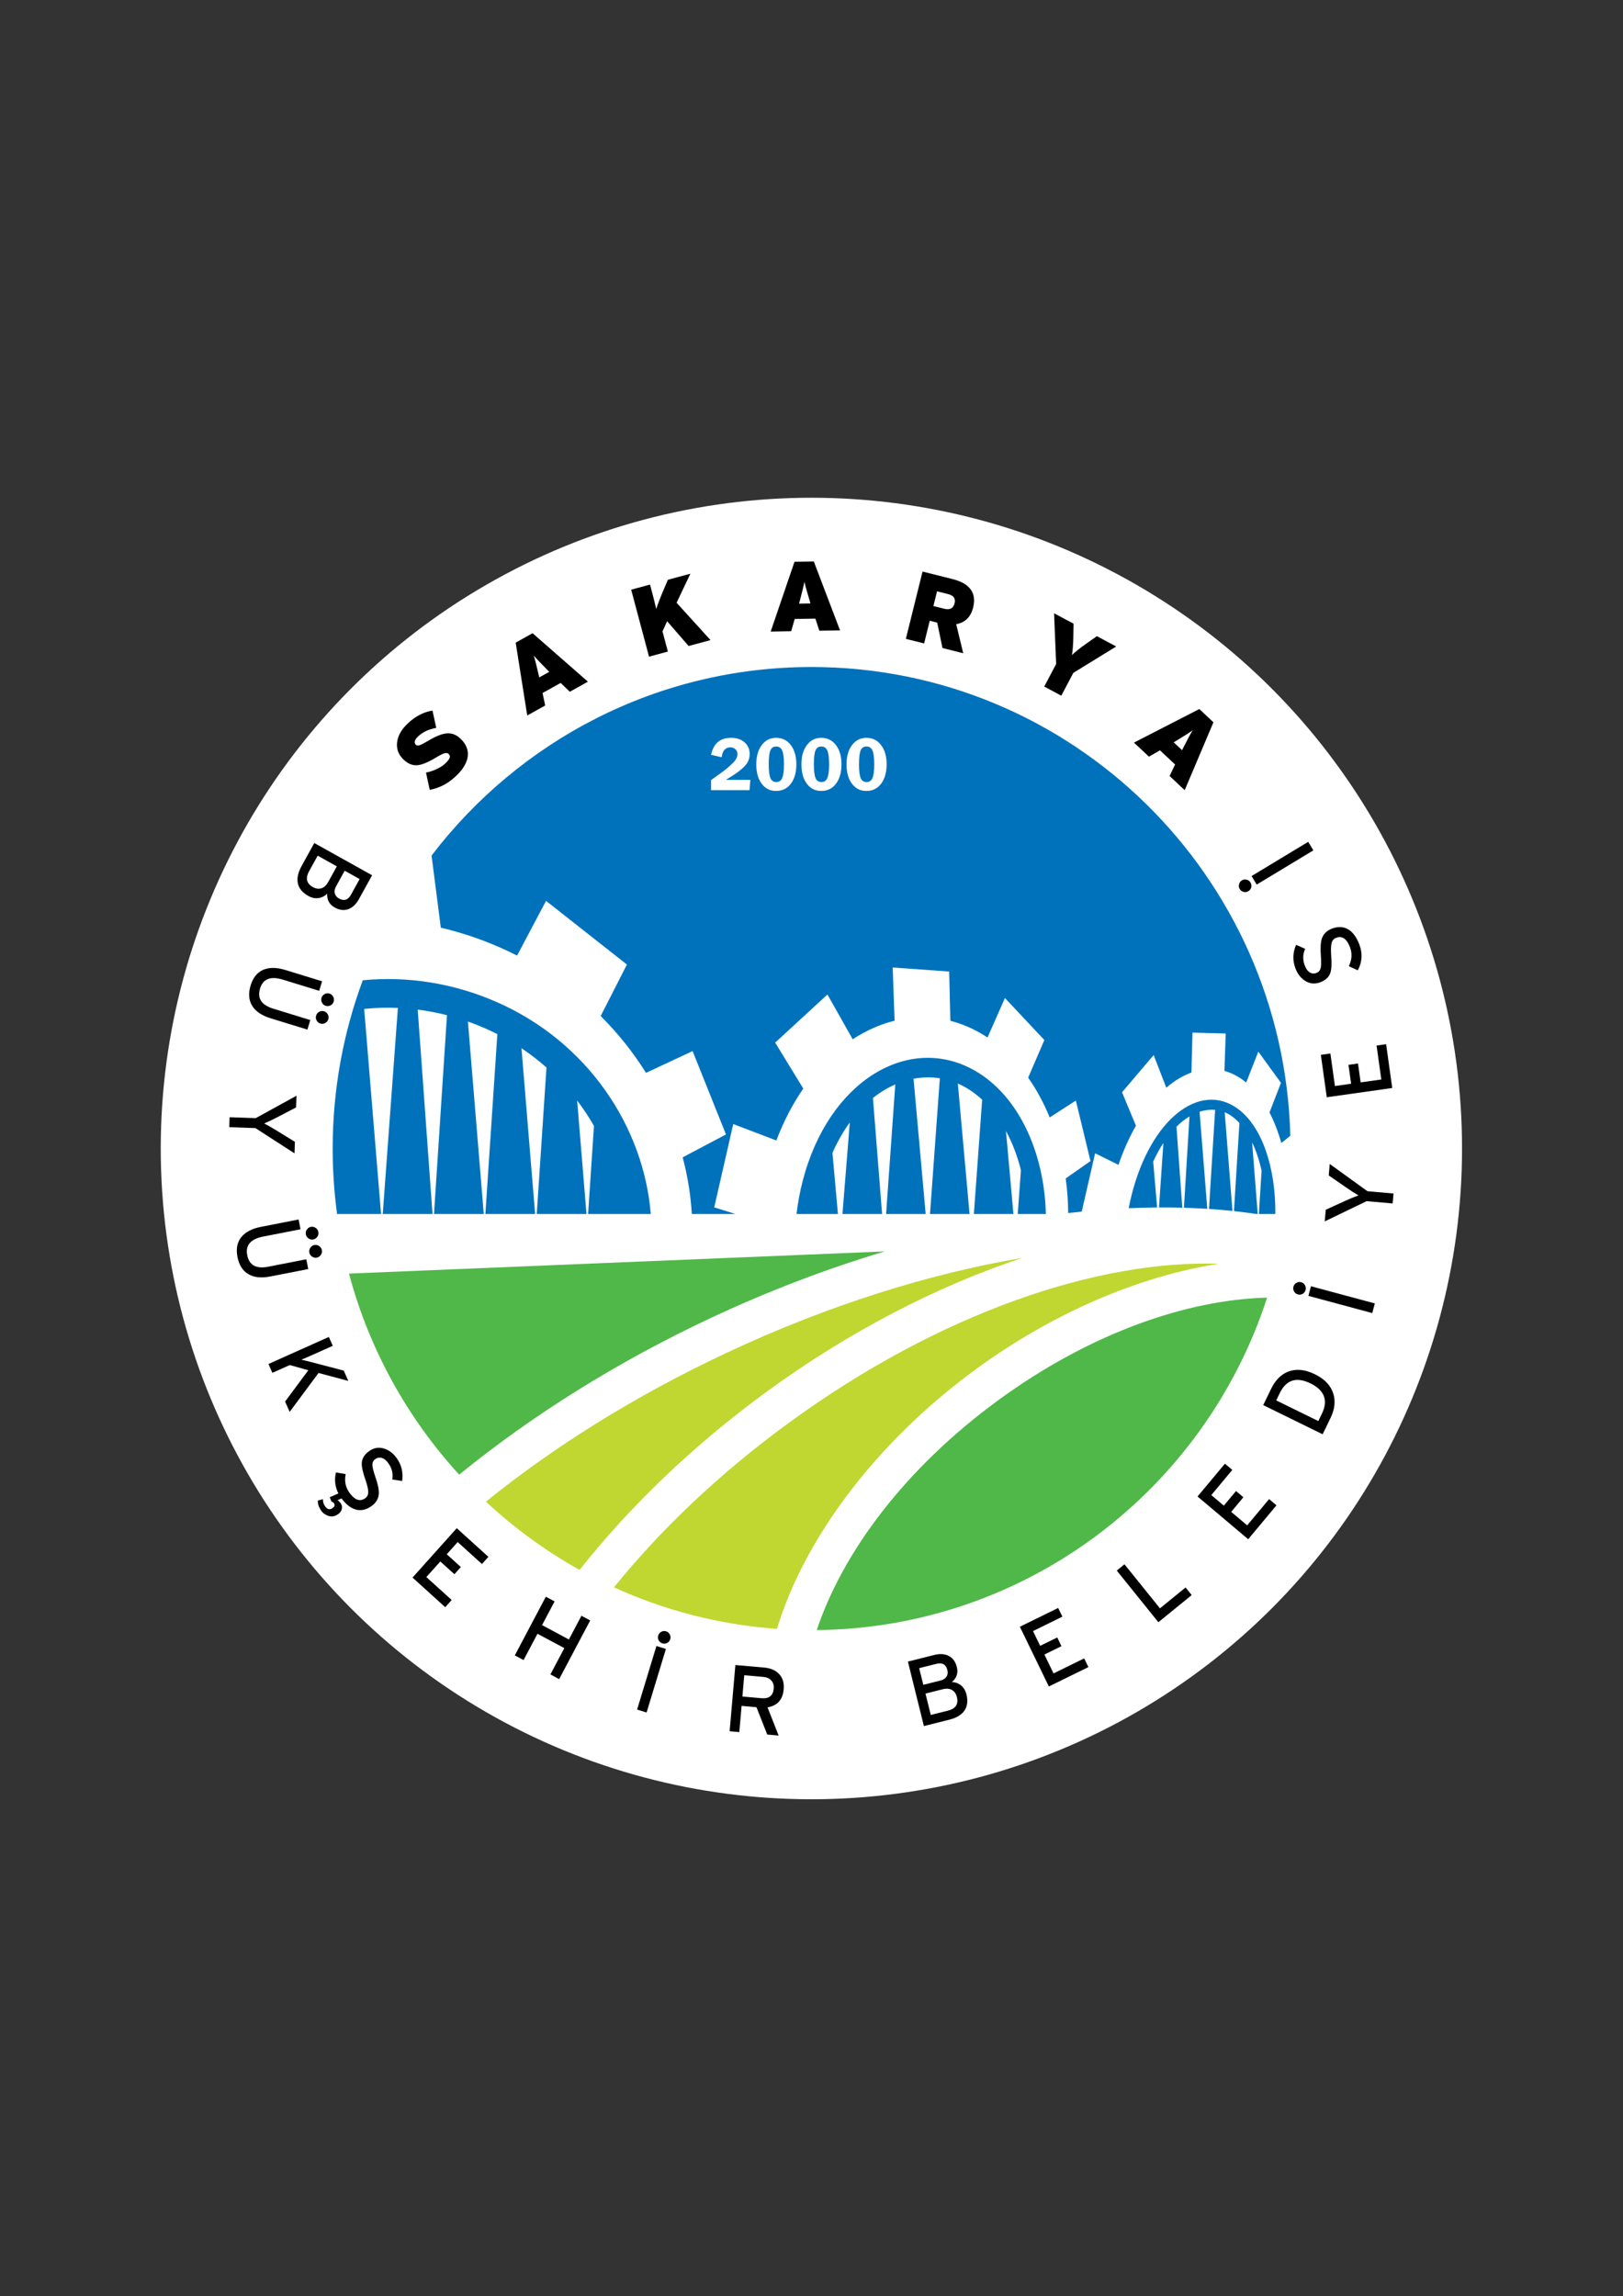 <?xml version="1.0" encoding="iso-8859-1"?>
<!-- Generator: Adobe Illustrator 29.7.1, SVG Export Plug-In . SVG Version: 9.03 Build 0)  -->
<svg version="1.1" xmlns="http://www.w3.org/2000/svg" xmlns:xlink="http://www.w3.org/1999/xlink" x="0px" y="0px"
	 viewBox="0 0 842 1191" style="enable-background:new 0 0 842 1191;" xml:space="preserve">
<rect x="0" y="0" width="842" height="1191" fill="#333333" stroke="none"/>
<g id="Background">
</g>
<g id="Guides">
</g>
<g id="Foreground">
	<g>
		<g>
			<ellipse style="fill:#FFFFFF;" cx="420.945" cy="595.724" rx="337.554" ry="337.548"/>
			<path style="fill:#FFFFFF;" d="M420.945,595.724"/>
		</g>
		<g>
			<g>
				<g>
					<path style="fill:#0072BC;" d="M172.594,595.756c0-30.711,5.521-60.126,15.614-87.301c22.923-2.208,46.945,1.379,69.607,11.357
						c47.04,20.713,76.07,64.507,79.811,109.891h-32.525l3.04-45.69c-2.593-4.551-5.505-8.96-8.724-13.186l4.848,58.876h-25.808
						l5.055-75.992c-4.045-3.579-8.372-6.923-12.972-9.993l7.081,85.986h-25.807l6.206-93.305c-2.012-1.021-4.066-1.995-6.16-2.917
						c-3.015-1.328-6.052-2.529-9.104-3.606l8.221,99.828h-25.816l6.723-103.129c-5.05-1.291-10.121-2.253-15.179-2.896
						l7.683,106.025h-25.825l7.858-106.898c-5.89-0.252-11.737-0.075-17.494,0.516l8.761,106.382h-22.821
						C173.369,618.602,172.594,607.27,172.594,595.756z"/>
					<path style="fill:#0072BC;" d="M509.534,570.403c-2.675-2.479-5.539-4.61-8.565-6.349c-1.322-0.76-2.673-1.437-4.047-2.031
						l6.074,67.68h-20.52l5.103-70.397c-4.466-0.706-9.057-0.63-13.64,0.236l6.296,70.161h-20.539l4.776-67.224
						c-3.977,1.732-7.874,4.081-11.599,7.052l4.751,60.172h-20.564l3.803-47.472c-3.334,4.579-6.366,9.835-8.993,15.774
						l2.844,31.698h-21.474c0.649-5.689,1.708-11.451,3.206-17.231c13.533-52.206,55.359-76.633,89.434-57.055
						c22.662,13.02,35.941,42.546,36.705,74.286h-14.587l1.649-22.749c-1.841-7.385-4.465-14.224-7.753-20.294l3.863,43.043h-20.52
						L509.534,570.403z"/>
					<path style="fill:#BFD730;" d="M300.668,814.314c-17.613-9.826-33.913-21.74-48.57-35.412
						c35.04-28.318,77.071-54.795,124.938-77.238c53.044-24.871,105.259-41.038,153.357-49.209
						c-44.147,14.61-90,38.253-132.94,69.619C359.607,749.718,326.736,781.381,300.668,814.314z"/>
					<path style="fill:#BFD730;" d="M403.069,844.893c-29.963-2.153-58.456-9.648-84.541-21.543
						c23.903-29.587,54.267-58.716,90.537-85.209c78.905-57.637,160.973-84.694,223.234-82.638
						c-41.173,6.423-85.836,25.356-125.986,54.685C455.003,747.666,417.477,797.437,403.069,844.893z"/>
					<path style="fill:#50B848;" d="M657.36,673.072c-32.119,99.298-124.434,171.293-233.643,172.45
						c13.345-39.963,45.379-83.6,94.208-119.268C565.785,691.294,615.906,674.127,657.36,673.072z"/>
					<path style="fill:#50B848;" d="M458.993,649.108c-29.943,8.948-60.304,20.489-90.306,34.556
						c-48.747,22.856-93.023,50.728-130.463,81.235c-26.74-29.197-46.648-64.817-57.175-104.295L458.993,649.108z"/>
					<path style="fill:#0072BC;" d="M389.281,404.527h-12.726c2.952-1.791,5.133-3.222,6.542-4.291
						c2.128-1.605,3.631-3.088,4.508-4.452c0.878-1.39,1.317-2.941,1.317-4.652c0-2.514-0.891-4.545-2.673-6.096
						c-1.756-1.551-4.083-2.326-6.981-2.326c-5.691,0-9.148,2.941-10.371,8.823l5.505,1.243c0.399-3.422,1.914-5.133,4.547-5.133
						c1.063,0,1.928,0.334,2.593,1.002c0.691,0.642,1.037,1.471,1.037,2.487c-0.001,1.47-0.665,2.888-1.995,4.251
						c-1.968,2.005-4.255,3.931-6.861,5.775l-1.077,0.762l-1.077,0.802l-1.077,0.762c-0.585,0.401-1.117,0.789-1.595,1.163v5.213
						h19.945L389.281,404.527z M402.644,382.71c-3.085,0-5.572,1.257-7.46,3.77c-1.888,2.513-2.832,5.842-2.832,9.986
						c0,4.171,0.931,7.514,2.793,10.026c1.888,2.514,4.375,3.77,7.46,3.77c3.218,0,5.771-1.243,7.659-3.729
						c1.915-2.513,2.872-5.882,2.872-10.107c0-4.144-0.957-7.46-2.872-9.946C408.376,383.967,405.836,382.71,402.644,382.71z
						 M426.06,382.71c-3.085,0-5.571,1.257-7.459,3.77c-1.888,2.513-2.832,5.842-2.832,9.986c0,4.171,0.931,7.514,2.793,10.026
						c1.888,2.514,4.375,3.77,7.46,3.77c3.218,0,5.771-1.243,7.659-3.729c1.915-2.513,2.872-5.882,2.872-10.107
						c0-4.144-0.957-7.46-2.872-9.946C431.791,383.967,429.251,382.71,426.06,382.71z M449.476,382.71
						c-3.085,0-5.571,1.257-7.46,3.77c-1.888,2.513-2.832,5.842-2.832,9.986c0,4.171,0.931,7.514,2.793,10.026
						c1.888,2.514,4.375,3.77,7.46,3.77c3.218,0,5.771-1.243,7.659-3.729c1.915-2.513,2.872-5.882,2.872-10.107
						c0-4.144-0.957-7.46-2.872-9.946C455.207,383.967,452.667,382.71,449.476,382.71z M561.194,628.456
						c-2.333,0.232-4.674,0.484-7.025,0.754c-0.055-6.084-0.488-12.094-1.281-17.968l12.852-9.004l-7.598-31.382l-13.568,8.758
						c-3.033-7.422-6.768-14.372-11.172-20.631l8.406-19.523l-20.46-21.792l-9.023,20.479l-1.97-1.254
						c-5.598-3.434-11.402-5.893-17.312-7.406l-0.615-25.557l-29.305-2.089l0.985,27.594c-7.458,1.836-14.776,5.075-21.734,9.639
						l-13.11-23.228l-27.102,24.957l14.588,23.831c-5.477,7.918-10.213,16.944-13.982,26.933l-22.364-8.526l-9.866,43.204
						l11.043,3.459h-22.663c-0.605-9.939-2.206-19.79-4.743-29.411l22.458-11.862l-17.321-43.241l-24.159,11.299
						c-6.551-10.476-14.414-20.404-23.521-29.482l13.604-26.706l-41.951-33.022l-15.028,28.382c-1.332-0.677-2.679-1.341-4.039-1.99
						c-11.529-5.499-23.436-9.656-35.531-12.484l-4.789-37.421c45.415-59.459,116.811-97.791,197.143-97.791
						c135.009,0,244.864,108.261,248.362,243.145l-4.662,3.765c-1.602-5.743-3.654-11.082-6.136-15.847l5.95-15.381l-11.749-16.163
						l-6.29,16.013l-1.146-0.905c-3.25-2.463-6.648-4.165-10.131-5.136l0.649-19.395l-17.229-0.464l-0.55,20.711
						c-4.434,1.607-8.823,4.255-13.039,7.873l-6.556-16.928l-16.405,19.297l7.213,17.346c-3.444,6.008-6.508,12.813-9.063,20.31
						l-12.118-6.007L561.194,628.456z M402.684,387.202c1.463,0,2.5,0.695,3.112,2.086c0.612,1.39,0.917,3.783,0.917,7.178
						c0,3.343-0.306,5.708-0.917,7.099c-0.585,1.391-1.596,2.086-3.032,2.086c-1.463,0-2.487-0.682-3.072-2.045
						c-0.585-1.39-0.878-3.783-0.878-7.179c0-3.422,0.279-5.815,0.837-7.179C400.237,387.884,401.248,387.202,402.684,387.202z
						 M426.1,387.202c1.463,0,2.5,0.695,3.112,2.086c0.612,1.39,0.918,3.783,0.918,7.178c0,3.343-0.306,5.708-0.918,7.099
						c-0.585,1.391-1.596,2.086-3.032,2.086c-1.463,0-2.486-0.682-3.071-2.045c-0.585-1.39-0.878-3.783-0.878-7.179
						c0-3.422,0.279-5.815,0.837-7.179C423.653,387.884,424.664,387.202,426.1,387.202z M449.516,387.202
						c1.463,0,2.5,0.695,3.112,2.086c0.612,1.39,0.917,3.783,0.917,7.178c0,3.343-0.306,5.708-0.917,7.099
						c-0.585,1.391-1.596,2.086-3.032,2.086c-1.462,0-2.486-0.682-3.071-2.045c-0.585-1.39-0.878-3.783-0.878-7.179
						c0-3.422,0.279-5.815,0.838-7.179C447.069,387.884,448.08,387.202,449.516,387.202z"/>
					<path style="fill:#0072BC;" d="M651.918,629.703c-3.86-0.573-7.778-1.073-11.753-1.502l2.832-45.697
						c-1.246-1.347-2.56-2.522-3.938-3.51c-1.173-0.84-2.407-1.526-3.692-2.055l4.031,51.18c-4.007-0.421-8.071-0.769-12.187-1.044
						l3.183-51.369c-2.599-0.251-5.317,0.065-8.071,0.969l4.009,50.342c-3.991-0.256-8.03-0.444-12.116-0.564l2.876-47.359
						c-2.273,1.36-4.535,3.128-6.739,5.316l3.008,42.019c-3.99-0.108-8.023-0.151-12.096-0.129l2.29-33.446
						c-1.869,2.852-3.646,6.071-5.296,9.666l2.042,23.786c-4.862,0.038-9.783,0.166-14.755,0.387
						c0.448-2.319,0.965-4.647,1.554-6.976c9.955-39.35,35.273-58.789,54.831-44.772c12.886,9.236,19.923,30.87,19.706,54.758
						h-8.541l1.394-22.485c-1.197-5.451-2.854-10.402-4.902-14.69l2.911,37.175H651.918z"/>
				</g>
				<g>
					<path style="fill-rule:evenodd;clip-rule:evenodd;" d="M239.412,383.636c2.723,2.835,3.778,5.93,3.165,9.287
						c-0.584,3.092-2.507,6.219-5.768,9.384c-4.069,3.951-8.69,6.415-13.865,7.39l-1.941-8.975c1.669-0.286,3.426-0.849,5.271-1.688
						c2.041-0.934,3.626-1.948,4.753-3.042c1.251-1.214,2.002-2.183,2.256-2.904c0.254-0.723,0.084-1.392-0.507-2.008
						c-0.473-0.493-1.182-0.615-2.126-0.365c-0.945,0.25-2.452,0.999-4.523,2.246c-4.043,2.449-7.235,3.762-9.576,3.939
						c-2.703,0.244-5.239-0.867-7.606-3.331c-2.367-2.465-3.341-5.329-2.923-8.593c0.394-3.288,2.136-6.432,5.224-9.431
						c4.021-3.904,8.399-6.225,13.136-6.966l1.94,8.975c-3.94,0.682-7.111,2.189-9.513,4.521c-1.765,1.714-2.139,3.1-1.121,4.16
						c0.45,0.468,1.099,0.576,1.947,0.325c0.872-0.275,2.331-1.025,4.377-2.249c4.116-2.472,7.428-3.783,9.937-3.933
						C234.676,380.209,237.164,381.295,239.412,383.636z"/>
					<path style="fill-rule:evenodd;clip-rule:evenodd;" d="M305.001,353.579l-9.388,5.232l-4.747-4.581l-9.388,5.232l1.349,6.475
						l-9.3,5.183l-5.991-37.793l8.763-4.883L305.001,353.579z M284.948,348.479l-1.721-1.744c-3.155-3.178-5.271-5.426-6.348-6.744
						c0.541,1.617,1.316,4.613,2.325,8.987l0.559,2.392L284.948,348.479z"/>
					<path style="fill-rule:evenodd;clip-rule:evenodd;" d="M368.607,332.014l-11.356,3.059l-11.152-12.851l-2.404,5.276
						l2.792,10.474l-9.776,2.634l-9.261-34.749l9.776-2.634l1.085,4.071c0.847,3.178,1.56,6.054,2.14,8.628
						c0.753-2.473,2.163-6.116,4.231-10.93l1.826-4.269l11.653-3.139l-7.15,15.069L368.607,332.014z"/>
					<path style="fill-rule:evenodd;clip-rule:evenodd;" d="M435.802,326.965l-10.733,0.188l-2.052-6.286l-10.733,0.188
						l-1.832,6.354l-10.631,0.187l12.357-36.197l10.017-0.176L435.802,326.965z M420.478,312.997l-0.706-2.352
						c-1.302-4.295-2.12-7.279-2.456-8.951c-0.277,1.683-0.992,4.694-2.144,9.032l-0.623,2.376L420.478,312.997z"/>
					<path style="fill-rule:evenodd;clip-rule:evenodd;" d="M499.715,338.832l-10.763-2.698l-2.736-13.185l-3.869-0.97
						l-2.919,11.768l-9.473-2.375l8.657-34.906l15.524,3.892c9.027,2.263,12.601,7.184,10.721,14.764
						c-1.22,4.92-4.149,7.805-8.785,8.655L499.715,338.832z M495.223,312.971c0.618-2.493-0.478-4.092-3.288-4.797l-5.803-1.455
						l-1.892,7.63l5.654,1.417C492.803,316.496,494.58,315.564,495.223,312.971z"/>
					<path style="fill-rule:evenodd;clip-rule:evenodd;" d="M579.071,335.335l-22.225,13.672l-6.263,11.843l-8.846-4.729
						l6.191-11.707l-1.083-26.306l10.11,5.404l-0.107,6.113c-0.082,4.535-0.327,7.916-0.733,10.143
						c1.61-1.584,4.261-3.678,7.955-6.283l4.981-3.507L579.071,335.335z"/>
					<path style="fill-rule:evenodd;clip-rule:evenodd;" d="M614.614,409.86l-7.851-7.36l2.867-5.955l-7.851-7.36l-5.708,3.291
						l-7.777-7.291l33.899-17.408l7.328,6.87L614.614,409.86z M613.242,389.109l1.118-2.185c2.031-3.999,3.504-6.717,4.418-8.154
						c-1.363,1.017-3.957,2.684-7.783,5l-2.09,1.274L613.242,389.109z"/>
					<path style="fill-rule:evenodd;clip-rule:evenodd;" d="M159.954,464.723c-3.028-1.687-4.837-3.859-5.426-6.515
						c-0.561-2.64,0.078-5.626,1.915-8.957l6.602-11.975l29.992,16.714l-6.84,12.406c-1.472,2.671-3.322,4.399-5.548,5.185
						c-2.197,0.803-4.539,0.511-7.024-0.873c-2.742-1.528-4.037-3.92-3.885-7.176c-1.131,1.171-2.493,1.914-4.085,2.229
						C163.768,466.136,161.867,465.79,159.954,464.723z M175.861,466.043c2.628,1.464,4.71,0.804,6.245-1.982l4.465-8.099
						l-7.755-4.322l-4.465,8.099c-0.776,1.407-0.976,2.685-0.6,3.833C174.072,464.614,174.776,465.438,175.861,466.043z
						 M162.319,460.129c1.542,0.859,3.018,1.062,4.426,0.608c1.392-0.426,2.555-1.486,3.489-3.18l4.513-8.185l-9.94-5.539
						l-4.441,8.056C158.354,455.535,159.005,458.282,162.319,460.129z"/>
					<path style="fill-rule:evenodd;clip-rule:evenodd;" d="M140.364,528.171c-4.591-1.411-7.775-3.575-9.553-6.49
						c-1.776-2.915-2.039-6.43-0.788-10.543c1.232-4.051,3.4-6.749,6.507-8.094c3.138-1.336,6.987-1.303,11.547,0.099l19.02,5.846
						l-1.504,4.945l-18.879-5.803c-6.341-1.949-10.274-0.411-11.802,4.613c-1.547,5.087,0.741,8.57,6.862,10.452l19.208,5.904
						l-1.504,4.946L140.364,528.171z M166.171,530.902c-0.843-0.259-1.482-0.799-1.915-1.619c-0.434-0.82-0.522-1.654-0.264-2.502
						c0.268-0.88,0.809-1.537,1.625-1.973c0.815-0.436,1.645-0.525,2.488-0.266c0.874,0.269,1.529,0.813,1.962,1.633
						c0.434,0.82,0.517,1.669,0.25,2.549c-0.258,0.847-0.794,1.489-1.61,1.925C167.891,531.087,167.046,531.171,166.171,530.902z
						 M168.964,521.717c-0.843-0.259-1.482-0.799-1.915-1.619c-0.434-0.819-0.522-1.654-0.264-2.502
						c0.267-0.879,0.809-1.537,1.625-1.973c0.815-0.436,1.644-0.524,2.488-0.265c0.874,0.269,1.529,0.813,1.962,1.633
						c0.434,0.82,0.517,1.67,0.25,2.549c-0.258,0.848-0.795,1.49-1.61,1.925C170.684,521.902,169.839,521.986,168.964,521.717z"/>
					<path style="fill-rule:evenodd;clip-rule:evenodd;" d="M152.786,598.225l-20.28-13.082l-13.561-0.476l0.179-5.168l13.561,0.476
						l21.139-11.628l-0.21,6.054l-9.636,5.034c-2.529,1.324-4.839,2.425-6.928,3.305c1.894,0.954,4.106,2.214,6.633,3.781
						l9.31,5.748L152.786,598.225z"/>
					<path style="fill-rule:evenodd;clip-rule:evenodd;" d="M140.275,662.098c-4.713,0.921-8.535,0.513-11.465-1.221
						c-2.93-1.736-4.803-4.714-5.619-8.936c-0.804-4.159-0.15-7.564,1.966-10.218c2.147-2.661,5.561-4.448,10.242-5.363
						l19.524-3.816l0.982,5.076l-19.38,3.787c-6.508,1.272-9.264,4.486-8.266,9.643c1.01,5.221,4.656,7.218,10.939,5.99
						l19.716-3.853l0.982,5.077L140.275,662.098z M164.337,652.328c-0.866,0.169-1.682-0.006-2.447-0.526
						c-0.766-0.519-1.233-1.214-1.401-2.084c-0.175-0.903-0.003-1.739,0.513-2.509c0.516-0.77,1.207-1.24,2.073-1.409
						c0.897-0.175,1.729-0.003,2.495,0.516c0.766,0.519,1.236,1.23,1.411,2.133c0.168,0.87-0.006,1.69-0.523,2.46
						C165.941,651.68,165.234,652.153,164.337,652.328z M162.514,642.9c-0.866,0.169-1.682-0.006-2.447-0.525
						c-0.766-0.519-1.233-1.214-1.401-2.084c-0.174-0.902-0.003-1.739,0.513-2.509c0.516-0.769,1.207-1.239,2.073-1.408
						c0.897-0.175,1.729-0.003,2.494,0.515c0.766,0.519,1.236,1.231,1.411,2.133c0.168,0.871-0.006,1.691-0.523,2.46
						C164.119,642.252,163.411,642.725,162.514,642.9z"/>
					<path style="fill-rule:evenodd;clip-rule:evenodd;" d="M150.272,732.336l-2.371-5.354l12.061-16.235l-9.616-2.704l-9.04,4.047
						l-2.033-4.59l31.327-14.023l2.033,4.589l-10.741,4.808c-2.387,1.068-4.25,1.866-5.589,2.394c0.855,0.156,2.96,0.67,6.313,1.541
						l15.716,4.125l2.371,5.354l-15.452-4.136L150.272,732.336z"/>
					<path style="fill-rule:evenodd;clip-rule:evenodd;" d="M175.358,785.426c-1.789,1.266-3.658,1.474-5.605,0.624
						c-1.467-0.633-2.544-1.511-3.233-2.631c-0.65-1.068-1.063-1.862-1.238-2.383c-0.276-0.773-0.402-1.674-0.381-2.706l2.637-0.708
						c-0.015,1.431,0.352,2.665,1.1,3.702c1.19,1.647,2.511,1.94,3.965,0.878c0.951-0.695,1.211-1.453,0.779-2.274
						c-0.35-0.596-0.812-0.928-1.386-0.997l-0.936-2.299l4.489-2.001c-1.744-3.474-2.166-7.102-1.267-10.885l5.053,0.876
						c-0.734,3.62-0.084,6.839,1.951,9.654c2.783,3.852,5.523,4.794,8.217,2.825c1.057-0.772,1.566-1.855,1.529-3.248
						c0.008-1.385-0.486-3.521-1.481-6.406c-1.371-3.909-1.991-6.805-1.858-8.688c0.152-2.303,1.391-4.303,3.716-6.002
						c2.352-1.718,4.861-2.211,7.528-1.481c2.668,0.73,4.951,2.41,6.852,5.04c2.515,3.48,3.457,7.438,2.829,11.874l-5.103-0.777
						c0.504-3.047-0.176-5.858-2.038-8.435c-1.113-1.541-2.288-2.468-3.524-2.783c-1.191-0.307-2.288-0.094-3.292,0.64
						c-0.978,0.714-1.473,1.705-1.485,2.972c0.033,1.275,0.556,3.368,1.571,6.28c1.302,3.757,1.899,6.648,1.79,8.677
						c-0.17,2.559-1.404,4.678-3.702,6.357c-2.563,1.872-5.147,2.542-7.751,2.009c-2.78-0.607-5.406-2.566-7.877-5.874l-2.101,0.865
						c0.68,0.437,1.291,1.087,1.833,1.949c0.447,0.729,0.584,1.562,0.413,2.499C177.151,783.689,176.487,784.642,175.358,785.426z"
						/>
					<polygon style="fill-rule:evenodd;clip-rule:evenodd;" points="230.983,833.644 214.018,818.287 236.964,792.666 
						253.383,807.529 250.039,811.263 237.443,799.86 231.772,806.192 239.089,812.816 235.746,816.549 228.429,809.925 
						221.184,818.015 234.326,829.911 					"/>
					<polygon style="fill-rule:evenodd;clip-rule:evenodd;" points="290.09,870.952 285.548,868.524 292.77,854.87 278.842,847.425 
						271.621,861.079 267.079,858.651 283.177,828.211 287.719,830.639 281.211,842.946 295.138,850.391 301.647,838.084 
						306.188,840.512 					"/>
					<path style="fill-rule:evenodd;clip-rule:evenodd;" d="M335.445,888.264l-4.919-1.512l10.026-32.969l4.919,1.512
						L335.445,888.264z M347.717,850.269c0.268-0.88,0.179-1.713-0.264-2.502c-0.402-0.811-1.025-1.345-1.869-1.605
						c-0.874-0.269-1.72-0.185-2.535,0.251c-0.775,0.414-1.296,1.06-1.564,1.94c-0.258,0.847-0.185,1.677,0.217,2.487
						c0.443,0.788,1.102,1.317,1.976,1.586c0.844,0.259,1.653,0.182,2.427-0.232C346.923,851.758,347.46,851.116,347.717,850.269z"
						/>
					<path style="fill-rule:evenodd;clip-rule:evenodd;" d="M406.579,876.182c-0.473,5.43-3.269,8.562-8.39,9.397l5.758,14.646
						l-5.905-0.519l-5.601-14.187l-7.711-0.678l-1.183,13.59l-5.026-0.442l2.989-34.345l14.982,1.318
						c3.189,0.281,5.687,1.325,7.497,3.132C406.009,870.117,406.872,872.813,406.579,876.182z M401.394,875.874
						c0.154-1.766-0.265-3.171-1.256-4.214c-0.956-1.072-2.312-1.687-4.069-1.841l-9.956-0.876l-0.961,11.04l9.956,0.876
						C398.98,881.199,401.075,879.537,401.394,875.874z"/>
					<path style="fill-rule:evenodd;clip-rule:evenodd;" d="M501.384,878.858c0.838,3.377,0.492,6.188-1.039,8.433
						c-1.538,2.213-4.146,3.779-7.821,4.701l-13.214,3.312l-8.296-33.452l13.69-3.432c2.947-0.739,5.466-0.558,7.556,0.543
						c2.083,1.068,3.468,2.989,4.155,5.76c0.758,3.058-0.098,5.642-2.571,7.751c1.624,0.033,3.092,0.528,4.407,1.484
						C499.81,875.09,500.854,876.724,501.384,878.858z M491.494,866.262c-0.727-2.931-2.627-4.011-5.701-3.24l-8.936,2.24
						l2.145,8.65l8.936-2.24c1.553-0.389,2.619-1.113,3.198-2.172C491.675,868.551,491.794,867.472,491.494,866.262z
						 M496.428,880.253c-0.427-1.72-1.285-2.943-2.576-3.669c-1.259-0.733-2.823-0.865-4.693-0.397l-9.031,2.264l2.75,11.087
						l8.889-2.228C495.791,886.3,497.345,883.948,496.428,880.253z"/>
					<polygon style="fill-rule:evenodd;clip-rule:evenodd;" points="564.653,864.708 544.135,874.77 529.103,843.783 
						548.96,834.046 551.151,838.561 535.917,846.031 539.632,853.69 548.482,849.35 550.672,853.865 541.822,858.204 
						546.568,867.988 562.463,860.194 					"/>
					<polygon style="fill-rule:evenodd;clip-rule:evenodd;" points="618.237,827.368 600.953,841.44 579.372,814.647 
						583.37,811.392 601.775,834.243 615.062,823.425 					"/>
					<polygon style="fill-rule:evenodd;clip-rule:evenodd;" points="662.221,780.805 647.547,798.387 621.279,776.226 
						635.48,759.21 639.308,762.44 628.413,775.494 634.906,780.971 641.235,773.388 645.062,776.616 638.733,784.199 
						647.027,791.196 658.394,777.577 					"/>
					<path style="fill-rule:evenodd;clip-rule:evenodd;" d="M682.185,712.837c5.137,2.519,8.34,5.952,9.61,10.301
						c1.104,3.866,0.596,7.982-1.523,12.35l-4.102,8.455l-30.821-15.113l4.102-8.455c2.162-4.456,5.091-7.422,8.786-8.898
						C672.37,709.85,677.018,710.304,682.185,712.837z M679.887,717.573c-7.279-3.57-12.595-1.902-15.945,5.004l-1.847,3.807
						l21.839,10.709l1.847-3.807C689.131,726.381,687.166,721.143,679.887,717.573z"/>
					<path style="fill-rule:evenodd;clip-rule:evenodd;" d="M713.244,676.089l-1.331,4.995l-33.123-8.923l1.331-4.995
						L713.244,676.089z M675.047,665.084c-0.884-0.238-1.709-0.12-2.477,0.353c-0.792,0.432-1.302,1.077-1.53,1.934
						c-0.237,0.888-0.124,1.734,0.338,2.538c0.439,0.764,1.099,1.266,1.983,1.504c0.851,0.229,1.673,0.127,2.465-0.305
						c0.768-0.472,1.271-1.153,1.507-2.041c0.228-0.857,0.123-1.667-0.316-2.431C676.555,665.831,675.898,665.314,675.047,665.084z"
						/>
					<path style="fill-rule:evenodd;clip-rule:evenodd;" d="M689.856,603.749l19.572,14.131l13.518,1.189l-0.448,5.152
						l-13.518-1.189l-21.715,10.5l0.525-6.035l9.885-4.52c2.595-1.189,4.959-2.167,7.09-2.935c-1.842-1.052-3.985-2.427-6.427-4.125
						l-8.998-6.23L689.856,603.749z"/>
					<polygon style="fill-rule:evenodd;clip-rule:evenodd;" points="719.102,541.616 722.279,564.343 688.321,569.142 
						685.246,547.145 690.194,546.446 692.553,563.321 700.946,562.135 699.576,552.332 704.523,551.633 705.894,561.436 
						716.615,559.921 714.154,542.315 					"/>
					<path style="fill-rule:evenodd;clip-rule:evenodd;" d="M690.96,481.694c2.988-1.153,5.683-1.103,8.086,0.151
						c2.583,1.359,4.634,4.032,6.156,8.017c1.779,4.659,1.515,9.141-0.795,13.444l-4.655-2.161c1.641-3.306,1.841-6.584,0.601-9.833
						c-1.697-4.445-4.1-6.067-7.21-4.867c-1.22,0.471-1.99,1.384-2.313,2.739c-0.364,1.336-0.437,3.527-0.219,6.573
						c0.318,4.132,0.172,7.091-0.442,8.875c-0.74,2.185-2.451,3.795-5.134,4.83c-2.714,1.047-5.265,0.871-7.653-0.528
						c-2.389-1.4-4.162-3.616-5.321-6.651c-1.533-4.015-1.424-8.085,0.325-12.206l4.73,2.078c-1.271,2.812-1.338,5.704-0.202,8.678
						c0.679,1.778,1.575,2.979,2.688,3.605c1.072,0.606,2.186,0.686,3.344,0.239c1.129-0.435,1.862-1.263,2.2-2.484
						c0.297-1.24,0.33-3.398,0.1-6.475c-0.291-3.968-0.122-6.916,0.505-8.847C686.57,484.444,688.307,482.718,690.96,481.694z"/>
					<path style="fill-rule:evenodd;clip-rule:evenodd;" d="M678.703,436.649l2.649,4.432l-29.393,17.757l-2.649-4.433
						L678.703,436.649z M644.296,456.63c-0.784,0.474-1.273,1.152-1.469,2.037c-0.24,0.873-0.134,1.689,0.321,2.45
						c0.471,0.788,1.155,1.294,2.051,1.518c0.851,0.213,1.669,0.084,2.453-0.389c0.755-0.456,1.253-1.122,1.494-1.995
						c0.196-0.884,0.058-1.72-0.413-2.508c-0.454-0.76-1.107-1.247-1.958-1.46C645.878,456.057,645.051,456.173,644.296,456.63z"/>
				</g>
			</g>
		</g>
	</g>
</g>
</svg>
